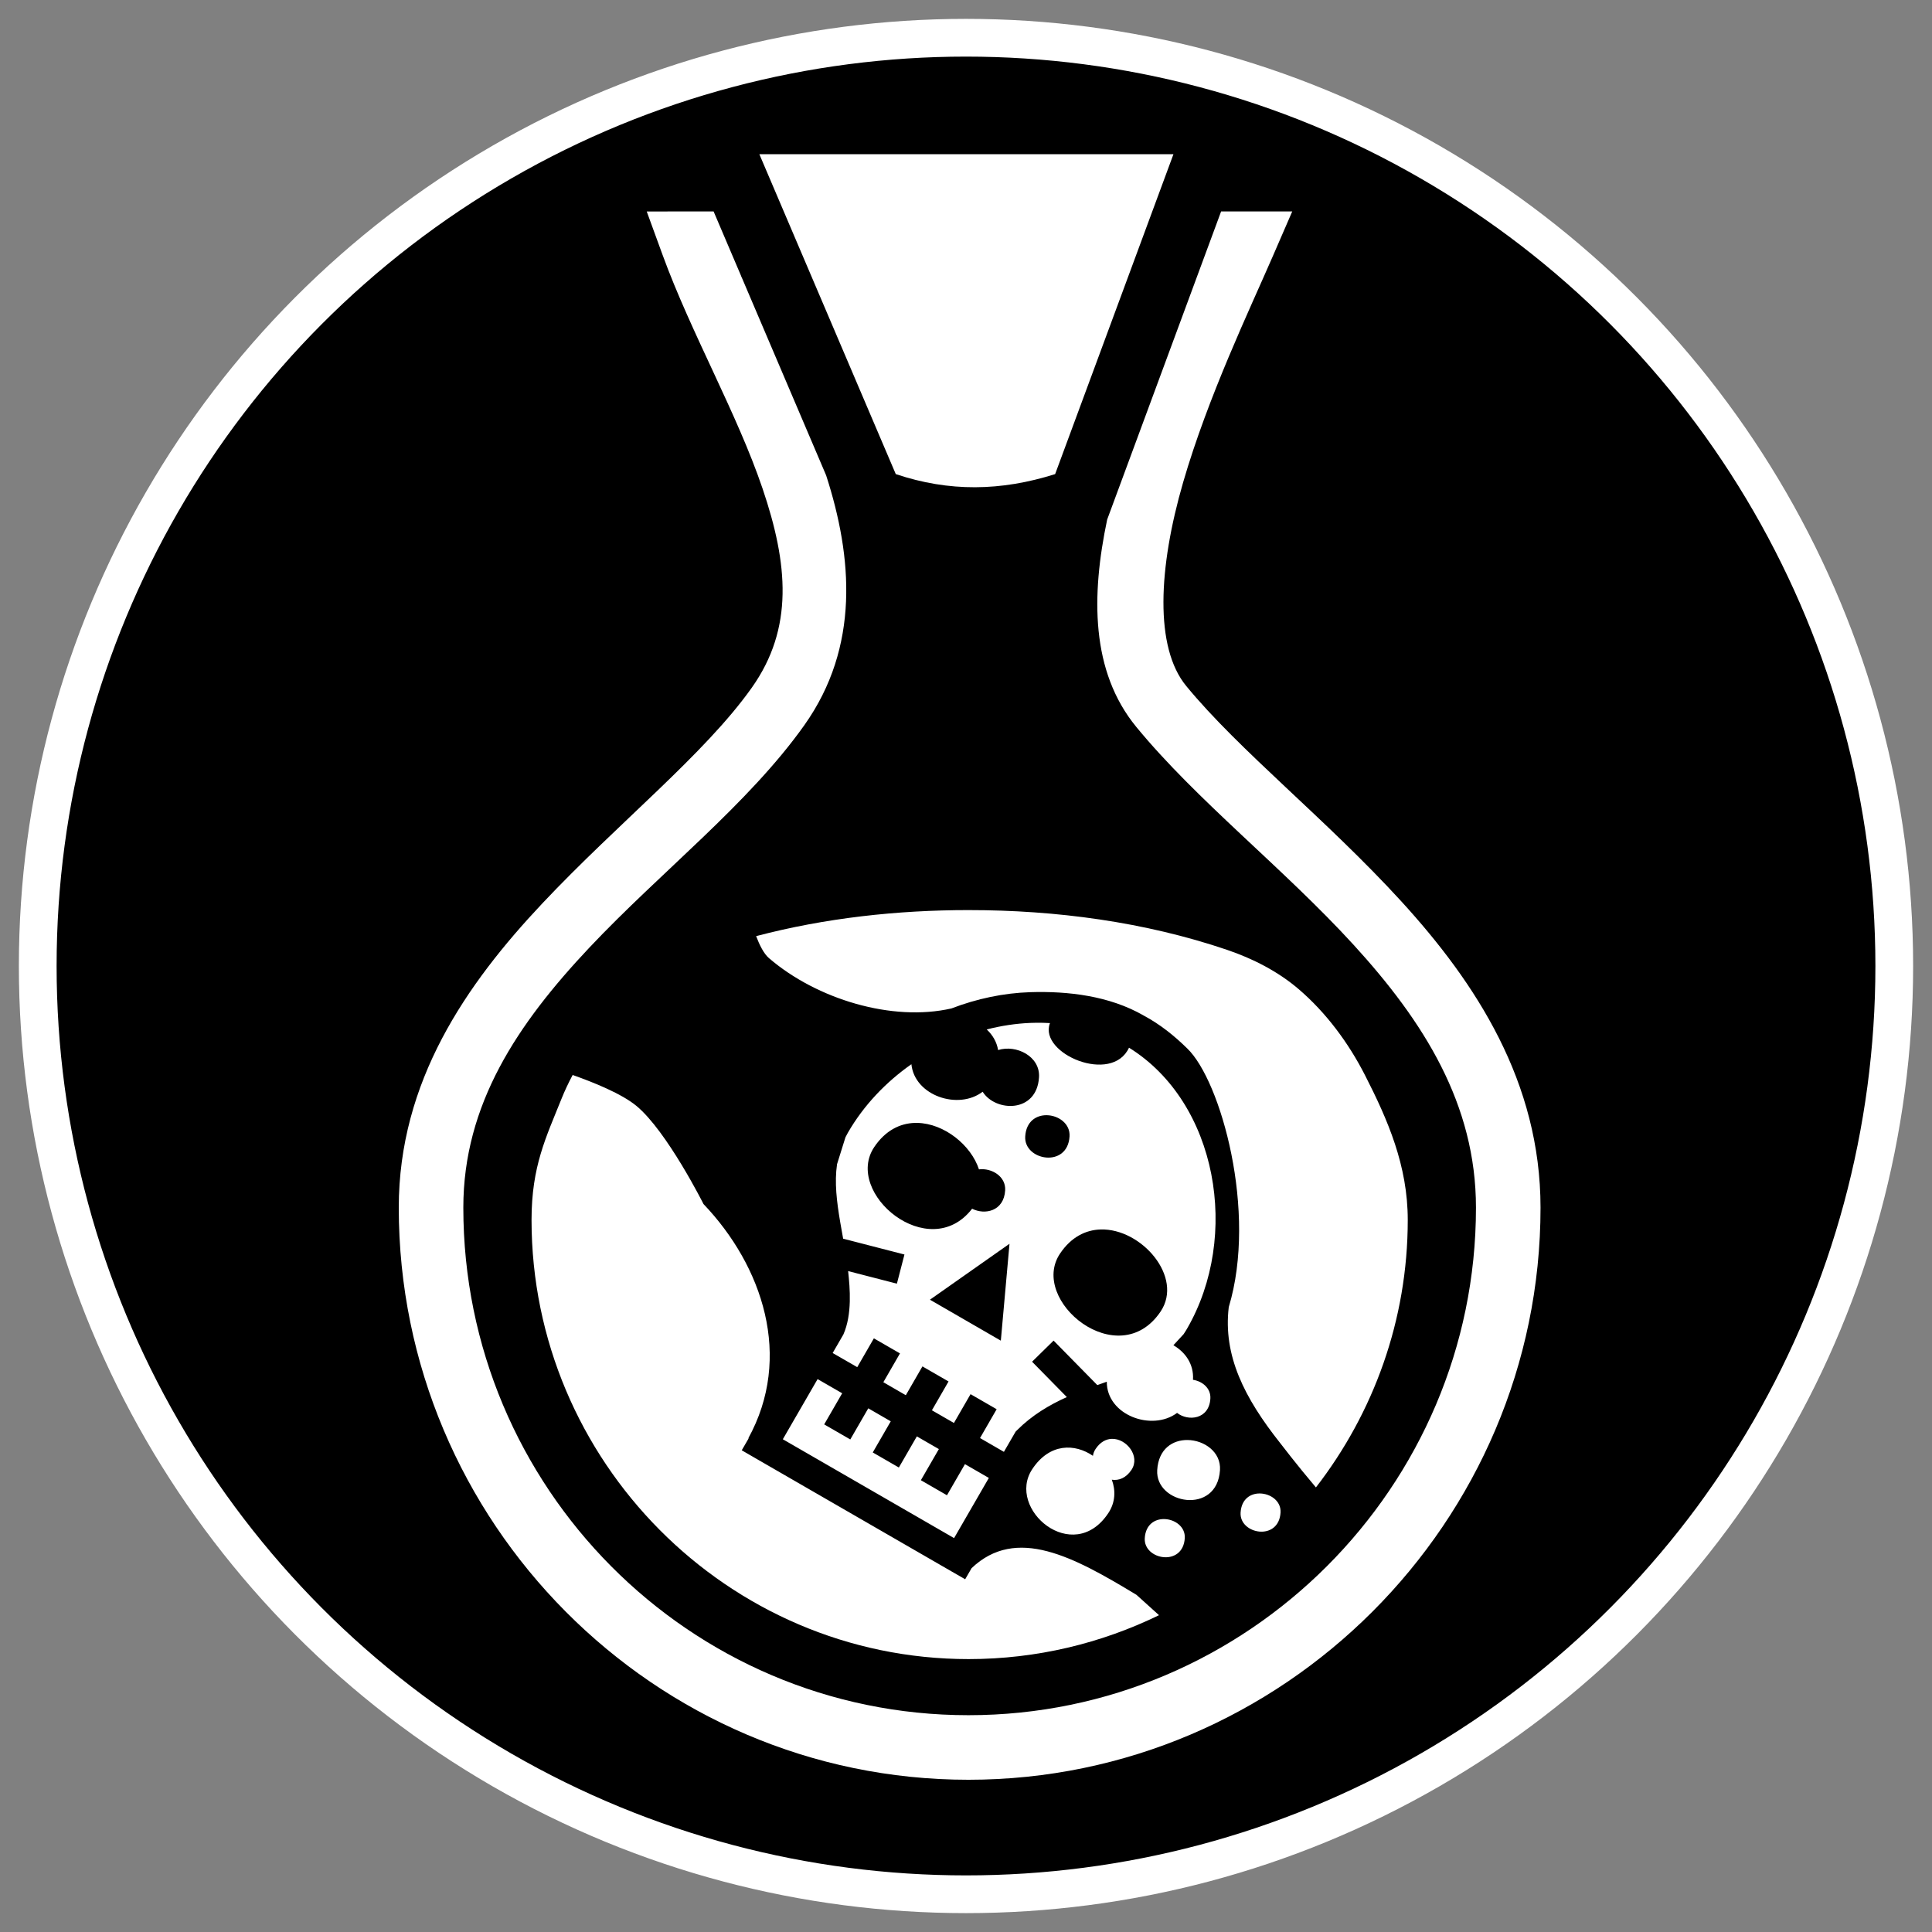 <svg height="512" viewBox="0 0 512 512" width="512" xmlns="http://www.w3.org/2000/svg"><rect x="0" y="0" width="512" height="512" fill="#808080" stroke="none"/><circle cx="256" cy="256" r="246" stroke="#fff" stroke-width="10"/><g fill="#fff"><path d="m256.734 241.182c-18.88-0-38.039 2.085-56.352 6.902.864 2.275 2.005 4.63 3.402 5.832 12.676 10.9 32.667 16.919 48.352 13.332 6.715-2.579 13.783-4.084 20.867-4.311 9.988-.32 21.026.961 30.068 6.182 4.454 2.388 8.171 5.407 11.547 8.719 8.896 8.516 18.642 43.328 11.016 68.559-1.53 12.809 4.092 24.024 13.686 36.104 0 0 4.372 5.736 9.414 11.682 15.23-19.683 24.334-44.299 24.334-70.887 0-14.394-5.274-26.502-11.342-38.385-4.363-8.544-10.289-16.552-17.578-22.789-5.482-4.691-12.146-8.092-18.979-10.41-21.856-7.417-45.355-10.529-68.436-10.529zm17.977 29.859c-.542.005-1.085.02-1.629.041-3.878.157-7.77.754-11.59 1.734 1.547 1.437 2.656 3.288 3.018 5.461 4.788-1.518 11.184 1.642 10.842 7.209-.59 9.587-11.571 9.212-14.939 3.834-6.444 4.941-18.05 1.048-18.881-7.291-6.814 4.777-12.667 10.934-16.822 18.131-.236.408-.448.82-.654 1.23l-2.229 7.129c-.709 4.822-.087 9.906.854 15.447.239 1.409.499 2.846.762 4.299l16.248 4.193-2.002 7.729-12.924-3.336c.484 4.536 1.107 11.407-1.256 16.795l-2.844 4.914 6.516 3.752 4.406-7.637 6.916 3.99-4.406 7.637 5.955 3.445 4.404-7.637 6.918 3.992-4.406 7.637 5.834 3.365 4.406-7.637 6.916 3.992-4.406 7.637 6.328 3.658 2.846-4.914.268-.453.373-.375c4.015-4.015 8.569-6.691 13.191-8.771l-9.213-9.373 5.701-5.594 11.588 11.789c.852-.305 1.676-.596 2.512-.895-.044 8.879 11.992 13.247 18.625 8.264 2.929 2.294 8.485 1.75 8.824-3.791.169-2.739-2.117-4.598-4.605-4.98.001-.018-.001-.034 0-.053.25-4.07-2.006-7.254-5.193-9.105l2.697-2.924c.329-.482.644-.986.947-1.51 14.102-24.428 8.095-59.839-15.406-74.42-4.524 9.827-23.875 1.59-20.99-6.396.015-.042.039-.078.055-.119-1.18-.072-2.363-.105-3.551-.094zm-122.951 13.842c-1.094 2.052-2.093 4.151-2.955 6.305-4.098 10.235-7.941 17.868-7.941 32.105 0 31.936 12.988 61.032 33.959 82.145s49.926 34.24 81.863 34.24c18.037 0 35.167-4.189 50.465-11.637l-5.977-5.395c-16.701-10.107-31.848-18.334-43.697-7.062l-1.697 2.938-3.459-1.99-52.297-30.188-3.457-2.002 1.977-3.404-.309.359c12.02-21.693 3.822-45.828-11.803-62.217 0 0-9.675-19.286-17.748-25.982-3.914-3.247-11.358-6.251-16.924-8.215zm125.609 10.658c3.107.032 6.284 2.226 6.074 5.621-.523 8.517-12.14 6.392-11.748 0 .245-3.992 2.932-5.648 5.674-5.621zm-34.254 2.039v.002c7.104.151 14.214 5.867 16.322 12.312 3.348-.415 7.172 1.855 6.943 5.566-.341 5.545-5.388 6.58-8.758 4.861-11.412 14.78-34.12-4.183-25.93-16.355 2.961-4.4 6.823-6.264 10.734-6.383.229-.007.458-.009.688-.004zm48.553 28.242c10.816-.326 22.044 12.621 15.902 21.75-11.146 16.565-35-2.951-26.637-15.381 2.961-4.4 6.823-6.251 10.734-6.369zm-24.139 3.791v.002l-2.297 25.674-18.785-10.854zm-50.855 35.863-9.215 15.941 45.383 26.195 9.213-15.943-6.33-3.656-4.766 8.25-6.916-3.992 4.768-8.25-5.836-3.365-4.766 8.25-6.916-3.99 4.768-8.252-5.955-3.445-4.768 8.252-6.916-3.99 4.766-8.252zm77.984 15.834c-1.526.042-3.083.824-4.324 2.697-.386.583-.603 1.187-.695 1.803-4.74-3.26-11.454-3.454-16.076 3.525-7.003 10.573 10.83 25.734 20.162 11.643 1.875-2.832 1.967-6.002.922-8.84 1.793.28 3.736-.388 5.221-2.629 2.379-3.593-1.31-8.306-5.209-8.199zm20.041.307c-3.884-.039-7.676 2.3-8.023 7.957-.556 9.056 15.893 12.068 16.635 0 .296-4.811-4.209-7.913-8.611-7.957zm19.174 14.166c-2.471-.025-4.881 1.463-5.102 5.061-.355 5.762 10.117 7.678 10.588 0 .188-3.061-2.686-5.032-5.486-5.061zm-25.383 6.783c-2.472-.025-4.892 1.463-5.113 5.061-.354 5.762 10.13 7.678 10.602 0 .188-3.06-2.688-5.032-5.488-5.061z"/><path d="m171.39 56.042 4.193 11.489c7.585 20.786 19.756 42.038 26.51 61.962 6.752 19.924 8.331 36.968-2.875 52.773-12.524 17.664-35.326 35.736-55.497 57.149-20.171 21.413-38.043 47.169-38.043 80.634 0 83.304 67.619 151.608 150.97 151.608 83.35 0 151.608-68.259 151.608-151.608 0-33.28-17.058-59.482-36.935-81.227-19.877-21.744-42.887-39.889-56.969-57.038-8.404-10.231-7.4-31.25-.806-53.965 6.593-22.715 17.636-45.807 23.718-59.817l5.191-11.961h-18.849l-30.194 81.648c-4.237 20.106-4.394 40.207 7.717 54.955 16.015 19.501 38.986 37.399 57.565 57.722 18.579 20.322 32.453 42.209 32.453 69.682 0 74.017-60.479 134.5-134.5 134.5-74.018 0-133.86-60.435-133.86-134.5 0-27.416 14.422-48.771 33.387-68.904 18.968-20.131 42.148-38.038 57-58.984 14.724-20.767 12.773-44.492 5.758-66.192l-22.211-52.084c-.106-.243-.222-.493-.327-.734h.016l-7.296-17.11z"/><path d="m201.24 40.87 36.148 84.77c14.124 4.751 27.891 4.541 42.235.002l31.351-84.772h-109.734z"/></g></svg>